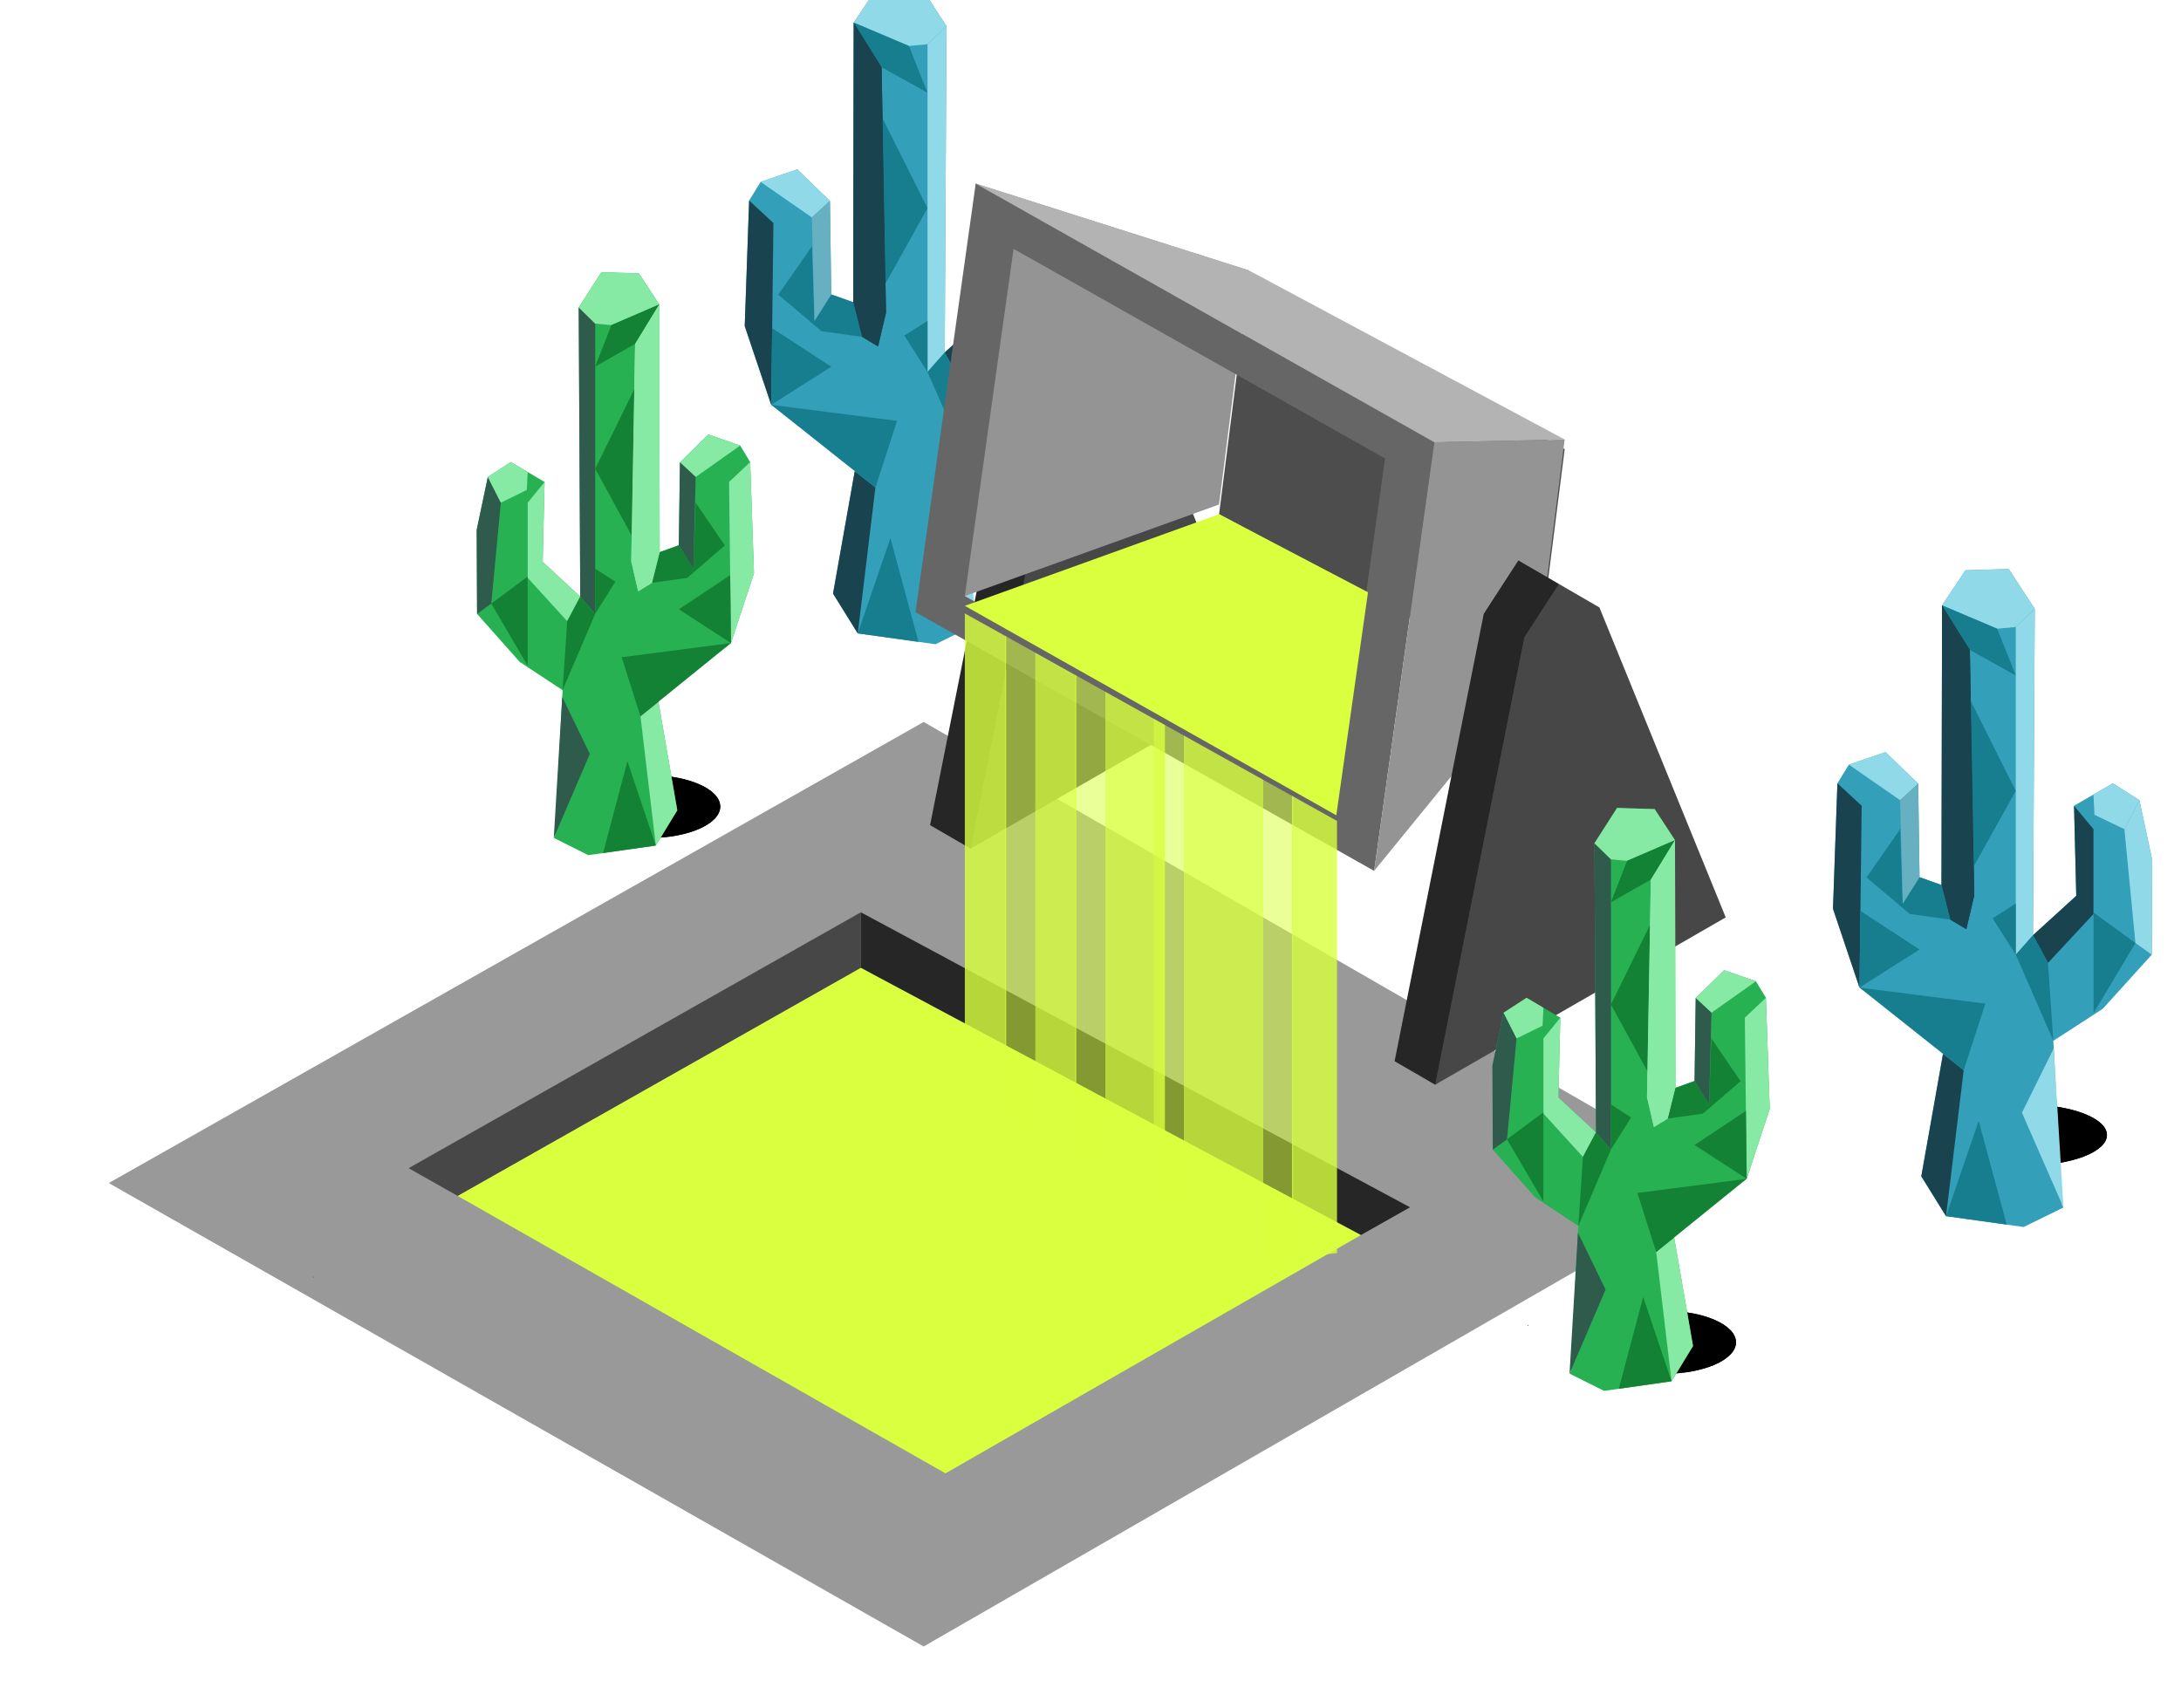 <?xml version="1.0" encoding="UTF-8" standalone="no"?>
<!-- Created with Inkscape (http://www.inkscape.org/) -->

<svg
   width="147.819mm"
   height="115.793mm"
   viewBox="0 0 147.819 115.793"
   version="1.1"
   id="svg1"
   inkscape:version="1.3 (0e150ed6c4, 2023-07-21)"
   sodipodi:docname="Dwarves mina.svg"
   xml:space="preserve"
   xmlns:inkscape="http://www.inkscape.org/namespaces/inkscape"
   xmlns:sodipodi="http://sodipodi.sourceforge.net/DTD/sodipodi-0.dtd"
   xmlns="http://www.w3.org/2000/svg"
   xmlns:svg="http://www.w3.org/2000/svg"><sodipodi:namedview
     id="namedview1"
     pagecolor="#ffffff"
     bordercolor="#000000"
     borderopacity="0.25"
     inkscape:showpageshadow="2"
     inkscape:pageopacity="0.0"
     inkscape:pagecheckerboard="0"
     inkscape:deskcolor="#d1d1d1"
     inkscape:document-units="mm"
     showgrid="false"
     inkscape:zoom="0.125"
     inkscape:cx="24807.131"
     inkscape:cy="17381.703"
     inkscape:window-width="1920"
     inkscape:window-height="991"
     inkscape:window-x="-9"
     inkscape:window-y="-9"
     inkscape:window-maximized="1"
     inkscape:current-layer="layer1"
     showguides="false"
     inkscape:rotation="1"><inkscape:grid
       id="grid1"
       units="mm"
       originx="-27211.289"
       originy="-16151.279"
       spacingx="1"
       spacingy="1"
       empcolor="#0099e5"
       empopacity="0.302"
       color="#0099e5"
       opacity="0.149"
       empspacing="5"
       dotted="false"
       gridanglex="30"
       gridanglez="30"
       visible="false" /><sodipodi:guide
       position="-4613.34,5552.201"
       orientation="1,0"
       id="guide117"
       inkscape:locked="false" /></sodipodi:namedview><defs
     id="defs1"><filter
       style="color-interpolation-filters:sRGB"
       inkscape:label="Blur"
       id="filter101-8-0-69-11-3-5-1"
       x="-0.884"
       y="-1.633"
       width="2.767"
       height="4.266"><feGaussianBlur
         stdDeviation="8 8"
         result="blur"
         id="feGaussianBlur101-0-6-0-2-7-6-5" /></filter><filter
       style="color-interpolation-filters:sRGB"
       inkscape:label="Blur"
       id="filter102-54-0-2-2-1-3-0"
       x="-0.884"
       y="-1.633"
       width="2.767"
       height="4.266"><feGaussianBlur
         stdDeviation="8 8"
         result="blur"
         id="feGaussianBlur102-4-2-41-69-1-7-8" /></filter><filter
       style="color-interpolation-filters:sRGB"
       inkscape:label="Blur"
       id="filter101-8-0-46-8-4-7"
       x="-0.884"
       y="-1.633"
       width="2.767"
       height="4.266"><feGaussianBlur
         stdDeviation="8 8"
         result="blur"
         id="feGaussianBlur101-0-6-1-8-0-1" /></filter><filter
       style="color-interpolation-filters:sRGB"
       inkscape:label="Blur"
       id="filter102-54-0-8-3-9-7"
       x="-0.884"
       y="-1.633"
       width="2.767"
       height="4.266"><feGaussianBlur
         stdDeviation="8 8"
         result="blur"
         id="feGaussianBlur102-4-2-3-0-8-1" /></filter><filter
       style="color-interpolation-filters:sRGB"
       inkscape:label="Blur"
       id="filter101-0-4-51-2-1-3"
       x="-0.884"
       y="-1.633"
       width="2.767"
       height="4.266"><feGaussianBlur
         stdDeviation="8 8"
         result="blur"
         id="feGaussianBlur101-3-7-5-0-2-4" /></filter><filter
       style="color-interpolation-filters:sRGB"
       inkscape:label="Blur"
       id="filter102-5-4-2-5-2-6"
       x="-0.884"
       y="-1.633"
       width="2.767"
       height="4.266"><feGaussianBlur
         stdDeviation="8 8"
         result="blur"
         id="feGaussianBlur102-7-7-7-3-6-8" /></filter><filter
       style="color-interpolation-filters:sRGB"
       inkscape:label="Blur"
       id="filter101-0-4-5-40-6-9-0"
       x="-0.884"
       y="-1.633"
       width="2.767"
       height="4.266"><feGaussianBlur
         stdDeviation="8 8"
         result="blur"
         id="feGaussianBlur101-3-7-4-9-2-3-8" /></filter><filter
       style="color-interpolation-filters:sRGB"
       inkscape:label="Blur"
       id="filter102-5-4-9-0-3-4-5"
       x="-0.884"
       y="-1.633"
       width="2.767"
       height="4.266"><feGaussianBlur
         stdDeviation="8 8"
         result="blur"
         id="feGaussianBlur102-7-7-1-0-8-8-8" /></filter></defs><g
     inkscape:label="Capa 1"
     inkscape:groupmode="layer"
     id="layer1"
     transform="translate(-7199.654,-4273.359)"><g
       id="g143-4"
       transform="translate(9679.328,3828.455)"
       inkscape:export-filename="Sprites SVG\monument_goblin_park.svg"
       inkscape:export-xdpi="96"
       inkscape:export-ydpi="96"><path
         style="fill:#999999;stroke:#020202;stroke-width:7.276;stroke-opacity:0"
         d="m -2472.303,525.093 55.232,31.413 54.411,-31.333 -54.411,-31.333 z"
         id="path108-7-5-2-2-5"
         sodipodi:nodetypes="ccccc" /><g
         id="g142-2-93"
         transform="translate(-31.483,-16.001)"><path
           style="fill:#262626;fill-opacity:1;stroke:none;stroke-width:1;-inkscape-stroke:none"
           d="m -2385.154,516.835 2.747,1.593 16.949,-12.935 -8.562,-21.008 -2.747,-1.593 -2.344,3.618 z"
           id="path141-2"
           sodipodi:nodetypes="ccccccc" /><path
           style="fill:#474747;fill-opacity:1;stroke:none;stroke-width:1;-inkscape-stroke:none"
           d="m -2382.407,518.429 19.696,-11.342 -8.562,-21.008 -2.747,-1.593 -2.344,3.618 z"
           id="path141-1-1"
           sodipodi:nodetypes="cccccc" /></g><g
         id="g165-19-5-4-9-9"
         transform="matrix(2.196,0,0,2.196,-2556.895,-474.719)"><g
           id="g143-5-4-87-0-0-9-0"
           transform="matrix(0.226,0,0,0.16,1214.646,106.705)"><ellipse
             style="fill:#000000;fill-opacity:1;stroke-width:7.891;stroke-linecap:round;filter:url(#filter101-8-0-69-11-3-5-1)"
             id="path101-8-1-1-75-30-7-0-5"
             cx="-5090.694"
             cy="2056.961"
             rx="10.863"
             ry="5.878" /><ellipse
             style="fill:#000000;fill-opacity:1;stroke-width:7.891;stroke-linecap:round;filter:url(#filter102-54-0-2-2-1-3-0)"
             id="path101-3-9-8-9-2-7-3"
             cx="-5090.694"
             cy="2056.961"
             rx="10.863"
             ry="5.878" /></g><g
           id="g184-41-8-3-1-6-52-16-9-8-1-6-7-5"
           transform="matrix(-0.206,0,0,0.202,-162.361,235.572)"><path
             style="fill:#339fb8;fill-opacity:1;stroke-width:0.3;-inkscape-stroke:none"
             d="m -1104.758,1001.993 1.31,-25.07 -7.405,-4.89 -7.342,-8.268 -0.066,-14.486 1.918,-9.128 3.969,-2.58 5.821,3.44 -0.331,13.758 6.482,6.019 -0.265,-49.874 3.903,-6.085 6.482,0.198 3.506,5.358 0.066,42.73 3.307,-1.191 0.198,-14.294 4.895,-4.822 5.49,1.918 1.72,2.844 0.661,19.182 -3.969,12.039 -12.7,9.062 3.439,19.778 -3.704,6.085 -11.642,1.654 -5.953,-2.977"
             id="path83-0-1-98-6-8-1-05-6-7-7-3-5-6"
             sodipodi:nodetypes="ccccccccccccccccccccccccccc" /><path
             id="path84-5-8-9-6-4-2-4-0-6-3-5-0-9"
             style="fill:#8fd9e9;fill-opacity:1;stroke-width:0.3;-inkscape-stroke:none"
             d="m -1100.667,910.914 0.265,49.874 2.58,2.977 v -50.072 z m -15.677,29.236 -1.918,9.128 0.066,14.486 2.447,-1.786 1.654,-17.396 z" /><path
             id="path86-1-7-2-6-2-7-52-9-5-40-8-2-8"
             style="fill:#8fd9e9;fill-opacity:1;stroke-width:0.3;-inkscape-stroke:none"
             d="m -1096.764,904.829 -3.903,6.085 2.844,2.778 2.778,0.265 8.268,-3.572 -3.506,-5.358 z m 18.455,27.98 -4.895,4.822 2.712,2.52 7.673,-5.424 z m -34.065,4.763 -3.969,2.58 2.249,4.432 4.481,-2.199 0.149,-3.092 z"
             sodipodi:nodetypes="cccccccccccccccccc" /><path
             id="path93-1-5-74-9-7-0-46-7-0-00-5-6-8"
             style="fill:#1a4350;fill-opacity:1;stroke-width:0.3;-inkscape-stroke:none"
             d="m -1086.776,910.385 -4.167,6.813 -0.661,37.505 1.191,5.159 2.381,-1.455 1.323,-5.292 z m 15.677,27.186 -3.638,3.44 0.331,27.781 3.969,-12.039 z m -35.454,3.44 -2.91,3.572 v 12.965 l 6.813,7.474 2.249,-4.233 -6.482,-6.019 z m 19.634,37.921 -3.098,2.494 2.646,22.291 3.704,-6.085 z"
             sodipodi:nodetypes="cccccccccccccccccccccccc" /><path
             id="path94-1-7-4-4-6-15-72-6-9-3-8-1-8"
             style="fill:#177e8f;fill-opacity:1;stroke-width:0.3;-inkscape-stroke:none"
             d="m -1086.776,910.385 -8.268,3.572 -2.778,7.144 6.879,-3.903 z m -4.305,14.615 -6.742,13.729 6.296,11.533 z m 10.588,18.987 -0.397,11.972 -2.514,-4.035 -3.307,1.191 -1.323,5.292 6.085,-0.86 6.482,-5.589 -5.027,-7.375 z m -17.33,11.972 v 7.805 l 3.473,-5.556 z m 0,7.805 -2.58,-2.977 -2.249,4.233 -0.797,11.901 z m -11.65,-6.433 -6.276,4.647 6.276,10.721 z m 34.926,-0.252 -8.856,5.891 8.996,5.821 z m 0.139,11.712 -18.852,2.447 3.241,10.186 z m -17.858,20.373 -4.201,15.843 9.094,-1.291 z"
             sodipodi:nodetypes="ccccccccccccccccccccccccccccccccccccccccccc" /><path
             style="fill:#1a4350;fill-opacity:1;stroke-width:0.3;-inkscape-stroke:none"
             d="m -1086.776,910.385 0.066,42.73 -1.323,5.292 -2.381,1.455 -1.191,-5.159 0.661,-37.505 4.167,-6.813"
             id="path101-1-5-9-0-1-2-6-9-7-2-2-7-5" /><path
             style="fill:#67b0c1;fill-opacity:1;stroke-width:0.3;-inkscape-stroke:none"
             d="m -1080.492,940.151 -0.397,15.809 -2.514,-4.035 0.198,-14.294"
             id="path105-0-4-6-8-3-14-01-6-1-4-7-2-0" /><path
             style="fill:#8fd9e9;fill-opacity:1;stroke-width:0.3;-inkscape-stroke:none"
             d="m -1103.509,978.084 4.761,9.824 -6.218,14.486 z"
             id="path182-84-5-6-5-3-9-8-0-0-0-6-2-8" /></g></g><path
         id="path40-50-5-7-09-8-5-5-9-9-1-2"
         style="fill:#d9ff3e;fill-opacity:1;stroke-width:0.591;stroke-opacity:0.971"
         d="m -2421.33,510.499 -27.33,15.465 33.066,18.806 28.164,-16.155 z"
         sodipodi:nodetypes="ccccc" /><path
         id="path40-50-5-7-09-8-7-9-7-1-7-1-9"
         style="fill:#474747;fill-opacity:1;stroke-width:0.309;stroke-opacity:0.971"
         d="m -2421.33,506.741 -30.65,17.344 3.321,1.879 27.33,-15.465 z m -37.124,24.694 v 0.07 l 0.063,-0.036 z"
         sodipodi:nodetypes="ccccccccc" /><path
         id="path40-50-5-7-09-8-7-9-7-5-3-5-5-6"
         style="fill:#262626;fill-opacity:1;stroke-width:0.309;stroke-opacity:0.971"
         d="m -2421.33,506.741 37.221,19.995 -3.321,1.879 -33.9,-18.116 z m 45.235,27.967 v 0.07 l -0.063,-0.036 z"
         sodipodi:nodetypes="ccccccccc" /><g
         id="g165-1-9-6-8"
         transform="matrix(2.196,0,0,2.196,-2483.137,-435.219)"><g
           id="g143-5-4-3-5-9-4"
           transform="matrix(0.226,0,0,0.16,1214.646,106.705)"><ellipse
             style="fill:#000000;fill-opacity:1;stroke-width:7.891;stroke-linecap:round;filter:url(#filter101-8-0-46-8-4-7)"
             id="path101-8-1-1-6-1-8-5"
             cx="-5090.694"
             cy="2056.961"
             rx="10.863"
             ry="5.878" /><ellipse
             style="fill:#000000;fill-opacity:1;stroke-width:7.891;stroke-linecap:round;filter:url(#filter102-54-0-8-3-9-7)"
             id="path101-3-9-4-7-4-5"
             cx="-5090.694"
             cy="2056.961"
             rx="10.863"
             ry="5.878" /></g><g
           id="g184-41-8-3-1-6-52-16-9-5-6-5-6"
           transform="matrix(-0.206,0,0,0.202,-162.361,235.572)"><path
             style="fill:#339fb8;fill-opacity:1;stroke-width:0.3;-inkscape-stroke:none"
             d="m -1104.758,1001.993 1.31,-25.07 -7.405,-4.89 -7.342,-8.268 -0.066,-14.486 1.918,-9.128 3.969,-2.58 5.821,3.44 -0.331,13.758 6.482,6.019 -0.265,-49.874 3.903,-6.085 6.482,0.198 3.506,5.358 0.066,42.73 3.307,-1.191 0.198,-14.294 4.895,-4.822 5.49,1.918 1.72,2.844 0.661,19.182 -3.969,12.039 -12.7,9.062 3.439,19.778 -3.704,6.085 -11.642,1.654 -5.953,-2.977"
             id="path83-0-1-98-6-8-1-05-6-1-1-9-4"
             sodipodi:nodetypes="ccccccccccccccccccccccccccc" /><path
             id="path84-5-8-9-6-4-2-4-0-4-1-1-2"
             style="fill:#8fd9e9;fill-opacity:1;stroke-width:0.3;-inkscape-stroke:none"
             d="m -1100.667,910.914 0.265,49.874 2.58,2.977 v -50.072 z m -15.677,29.236 -1.918,9.128 0.066,14.486 2.447,-1.786 1.654,-17.396 z" /><path
             id="path86-1-7-2-6-2-7-52-9-09-1-4-2"
             style="fill:#8fd9e9;fill-opacity:1;stroke-width:0.3;-inkscape-stroke:none"
             d="m -1096.764,904.829 -3.903,6.085 2.844,2.778 2.778,0.265 8.268,-3.572 -3.506,-5.358 z m 18.455,27.98 -4.895,4.822 2.712,2.52 7.673,-5.424 z m -34.065,4.763 -3.969,2.58 2.249,4.432 4.481,-2.199 0.149,-3.092 z"
             sodipodi:nodetypes="cccccccccccccccccc" /><path
             id="path93-1-5-74-9-7-0-46-7-5-0-1-4"
             style="fill:#1a4350;fill-opacity:1;stroke-width:0.3;-inkscape-stroke:none"
             d="m -1086.776,910.385 -4.167,6.813 -0.661,37.505 1.191,5.159 2.381,-1.455 1.323,-5.292 z m 15.677,27.186 -3.638,3.44 0.331,27.781 3.969,-12.039 z m -35.454,3.44 -2.91,3.572 v 12.965 l 6.813,7.474 2.249,-4.233 -6.482,-6.019 z m 19.634,37.921 -3.098,2.494 2.646,22.291 3.704,-6.085 z"
             sodipodi:nodetypes="cccccccccccccccccccccccc" /><path
             id="path94-1-7-4-4-6-15-72-6-44-8-7-4"
             style="fill:#177e8f;fill-opacity:1;stroke-width:0.3;-inkscape-stroke:none"
             d="m -1086.776,910.385 -8.268,3.572 -2.778,7.144 6.879,-3.903 z m -4.305,14.615 -6.742,13.729 6.296,11.533 z m 10.588,18.987 -0.397,11.972 -2.514,-4.035 -3.307,1.191 -1.323,5.292 6.085,-0.86 6.482,-5.589 -5.027,-7.375 z m -17.33,11.972 v 7.805 l 3.473,-5.556 z m 0,7.805 -2.58,-2.977 -2.249,4.233 -0.797,11.901 z m -11.65,-6.433 -6.276,4.647 6.276,10.721 z m 34.926,-0.252 -8.856,5.891 8.996,5.821 z m 0.139,11.712 -18.852,2.447 3.241,10.186 z m -17.858,20.373 -4.201,15.843 9.094,-1.291 z"
             sodipodi:nodetypes="ccccccccccccccccccccccccccccccccccccccccccc" /><path
             style="fill:#1a4350;fill-opacity:1;stroke-width:0.3;-inkscape-stroke:none"
             d="m -1086.776,910.385 0.066,42.73 -1.323,5.292 -2.381,1.455 -1.191,-5.159 0.661,-37.505 4.167,-6.813"
             id="path101-1-5-9-0-1-2-6-9-2-4-9-2" /><path
             style="fill:#67b0c1;fill-opacity:1;stroke-width:0.3;-inkscape-stroke:none"
             d="m -1080.492,940.151 -0.397,15.809 -2.514,-4.035 0.198,-14.294"
             id="path105-0-4-6-8-3-14-01-6-10-0-3-0" /><path
             style="fill:#8fd9e9;fill-opacity:1;stroke-width:0.3;-inkscape-stroke:none"
             d="m -1103.509,978.084 4.761,9.824 -6.218,14.486 z"
             id="path182-84-5-6-5-3-9-8-0-1-6-1-2" /></g></g><g
         id="g166-1-6-0-0"
         transform="matrix(1.5,0,0,1.5,-2541.532,-186.582)"><g
           id="g143-0-7-4-3-3-9"
           transform="matrix(0.298,0,0,0.242,1587.572,-40.347)"><ellipse
             style="fill:#000000;fill-opacity:1;stroke-width:7.891;stroke-linecap:round;filter:url(#filter101-0-4-51-2-1-3)"
             id="path101-8-5-6-9-8-6-7"
             cx="-5090.694"
             cy="2056.961"
             rx="10.863"
             ry="5.878" /><ellipse
             style="fill:#000000;fill-opacity:1;stroke-width:7.891;stroke-linecap:round;filter:url(#filter102-5-4-2-5-2-6)"
             id="path101-6-0-2-8-5-6"
             cx="-5090.694"
             cy="2056.961"
             rx="10.863"
             ry="5.878" /></g><g
           id="g184-64-6-1-9-9-5-6-5-5-4"
           transform="matrix(0.262,0,0,0.262,355.762,196.226)"><path
             style="fill:#28b152;fill-opacity:1;stroke-width:0.3;-inkscape-stroke:none"
             d="m -1104.758,1001.993 1.31,-25.07 -7.405,-4.89 -7.342,-8.268 -0.066,-14.486 1.918,-9.128 3.969,-2.58 5.821,3.44 -0.331,13.758 6.482,6.019 -0.265,-49.874 3.903,-6.085 6.482,0.198 3.506,5.358 0.066,42.73 3.307,-1.191 0.198,-14.294 4.895,-4.822 5.49,1.918 1.72,2.844 0.661,19.182 -3.969,12.039 -12.7,9.062 3.439,19.778 -3.704,6.085 -11.642,1.654 -5.953,-2.977"
             id="path83-5-8-3-1-73-1-2-7-2-3"
             sodipodi:nodetypes="ccccccccccccccccccccccccccc" /><path
             id="path84-3-7-9-7-95-1-2-5-3-4"
             style="fill:#2e5b4b;fill-opacity:1;stroke-width:0.3;-inkscape-stroke:none"
             d="m -1100.667,910.914 0.265,49.874 2.58,2.977 v -50.072 z m -15.677,29.236 -1.918,9.128 0.066,14.486 2.447,-1.786 1.654,-17.396 z" /><path
             id="path86-97-8-1-36-0-1-7-8-9-2"
             style="fill:#86e9a4;fill-opacity:1;stroke-width:0.3;-inkscape-stroke:none"
             d="m -1096.764,904.829 -3.903,6.085 2.844,2.778 2.778,0.265 8.268,-3.572 -3.506,-5.358 z m 18.455,27.98 -4.895,4.822 2.712,2.52 7.673,-5.424 z m -34.065,4.763 -3.969,2.58 2.249,4.432 4.481,-2.199 0.149,-3.092 z"
             sodipodi:nodetypes="cccccccccccccccccc" /><path
             id="path93-5-3-7-0-4-7-5-9-8-3"
             style="fill:#86e9a4;fill-opacity:1;stroke-width:0.3;-inkscape-stroke:none"
             d="m -1086.776,910.385 -4.167,6.813 -0.661,37.505 1.191,5.159 2.381,-1.455 1.323,-5.292 z m 15.677,27.186 -3.638,3.44 0.331,27.781 3.969,-12.039 z m -35.454,3.44 -2.91,3.572 v 12.965 l 6.813,7.474 2.249,-4.233 -6.482,-6.019 z m 19.634,37.921 -3.098,2.494 2.646,22.291 3.704,-6.085 z"
             sodipodi:nodetypes="cccccccccccccccccccccccc" /><path
             id="path94-8-3-0-62-32-3-31-5-1-4"
             style="fill:#148234;fill-opacity:1;stroke-width:0.3;-inkscape-stroke:none"
             d="m -1086.776,910.385 -8.268,3.572 -2.778,7.144 6.879,-3.903 z m -4.305,14.615 -6.742,13.729 6.296,11.533 z m 10.588,18.987 -0.397,11.972 -2.514,-4.035 -3.307,1.191 -1.323,5.292 6.085,-0.86 6.482,-5.589 -5.027,-7.375 z m -17.33,11.972 v 7.805 l 3.473,-5.556 z m 0,7.805 -2.58,-2.977 -2.249,4.233 -0.797,11.901 z m -11.65,-6.433 -6.276,4.647 6.276,10.721 z m 34.926,-0.252 -8.856,5.891 8.996,5.821 z m 0.139,11.712 -18.852,2.447 3.241,10.186 z m -17.858,20.373 -4.201,15.843 9.094,-1.291 z"
             sodipodi:nodetypes="ccccccccccccccccccccccccccccccccccccccccccc" /><path
             style="fill:#86e9a4;fill-opacity:1;stroke-width:0.3;-inkscape-stroke:none"
             d="m -1086.776,910.385 0.066,42.73 -1.323,5.292 -2.381,1.455 -1.191,-5.159 0.661,-37.505 4.167,-6.813"
             id="path101-94-3-6-42-0-2-2-6-1-8" /><path
             style="fill:#2e5b4b;fill-opacity:1;stroke-width:0.3;-inkscape-stroke:none"
             d="m -1080.492,940.151 -0.397,15.809 -2.514,-4.035 0.198,-14.294"
             id="path105-08-1-5-6-14-2-67-2-6-2" /><path
             style="fill:#2e5b4b;fill-opacity:1;stroke-width:0.3;-inkscape-stroke:none"
             d="m -1103.509,978.084 4.761,9.824 -6.218,14.486 z"
             id="path182-2-1-3-40-7-6-20-7-5-9" /></g></g><path
         style="fill:#4d4d4d;fill-opacity:1;stroke-width:12;stroke-linecap:round;stroke-opacity:0.624"
         d="m -2397.051,479.76 2.012,-15.874 21.412,11.456 -2.012,15.874 z"
         id="path129-5-5" /><g
         id="g128-4-6"
         transform="matrix(1,-0.052,0,1,-595.114,556.858)"><path
           style="fill:#949494;fill-opacity:1;stroke-width:12;stroke-linecap:round;stroke-opacity:0.624"
           d="m -1801.937,-171.457 2.012,-15.769 -18.505,-6.843 -0.739,27.918"
           id="path126-6-1-1"
           sodipodi:nodetypes="cccc"
           inkscape:transform-center-x="-5.1031158"
           inkscape:transform-center-y="-4.7118719" /><path
           id="path127-0-8"
           style="fill:#666666;stroke-width:12;stroke-linecap:round;stroke-opacity:0.624"
           d="m -1818.43,-194.069 -4.079,28.838 31.083,19.154 4.08,-28.838 z m 2.566,4.559 25.177,15.515 -3.305,23.358 -25.177,-15.514 z" /><path
           style="fill:#949494;fill-opacity:1;stroke-width:12;stroke-linecap:round;stroke-opacity:0.624"
           d="m -1780.525,-158.88 2.012,-15.769 -8.833,-0.266 -4.08,28.838"
           id="path126-2-6"
           sodipodi:nodetypes="cccc"
           inkscape:transform-center-x="-5.1031158"
           inkscape:transform-center-y="-4.7118719" /><path
           style="fill:#b3b3b3;fill-opacity:1;stroke-width:12;stroke-linecap:round;stroke-opacity:0.624"
           d="m -1778.513,-174.649 -8.833,-0.266 -31.083,-19.154 18.505,6.843"
           id="path128-2-7"
           sodipodi:nodetypes="cccc" /></g><g
         id="g132-5-9"
         transform="matrix(1,-0.201,0,1.38,-476.425,338.777)"><path
           id="rect44-8-0-5-7-0-3"
           style="fill:#d9ff3e;fill-opacity:0.81;stroke:none;stroke-width:22.665;stroke-linecap:round"
           d="m -1937.857,-175.22 v 23.451 l 2.801,1.54 v -23.451 z m 4.754,2.614 v 23.451 l 2.801,1.54 v -23.451 z m 4.753,2.613 v 23.451 l 4.053,2.228 v -23.45 z m 5.323,2.926 v 23.451 l 5.404,2.971 v -23.45 z m 7.343,4.037 v 22.678 l 3.052,0.229 v -21.229 z" /><path
           id="rect44-4-1-3-2-7-6-5-3"
           style="fill:#d9ff3e;fill-opacity:0.53;stroke:none;stroke-width:19.275;stroke-linecap:round"
           d="m -1935.13,-173.721 v 23.468 l 2.026,1.111 v -23.464 z m 4.753,2.614 v 23.46 l 2.026,1.111 v -23.457 z m 5.323,2.926 v 23.452 l 2.026,1.111 v -23.448 z m 7.43,4.086 v 23.44 l 1.393,0.763 0.634,0.048 v -23.137 z" /></g><path
         style="fill:#d9ff3e;fill-opacity:1;stroke-width:12;stroke-linecap:round;stroke-opacity:0.624"
         d="m -2414.282,485.969 0.517,-0.186 16.715,-6.023 10.094,5.289 -2.148,15.116 -25.177,-14.196"
         id="path130-1-4"
         sodipodi:nodetypes="cccccc" /><g
         id="g142-3"><path
           style="fill:#262626;fill-opacity:1;stroke:none;stroke-width:1;-inkscape-stroke:none"
           d="m -2385.154,516.835 2.747,1.593 16.949,-12.935 -8.562,-21.008 -2.747,-1.593 -2.344,3.618 z"
           id="path141"
           sodipodi:nodetypes="ccccccc" /><path
           style="fill:#474747;fill-opacity:1;stroke:none;stroke-width:1;-inkscape-stroke:none"
           d="m -2382.407,518.429 19.696,-11.342 -8.562,-21.008 -2.747,-1.593 -2.344,3.618 z"
           id="path141-1"
           sodipodi:nodetypes="cccccc" /></g><g
         id="g166-6-2-8-9-7"
         transform="matrix(1.5,0,0,1.5,-2472.69,-150.269)"><g
           id="g143-0-7-3-2-7-4-5"
           transform="matrix(0.298,0,0,0.242,1587.572,-40.347)"><ellipse
             style="fill:#000000;fill-opacity:1;stroke-width:7.891;stroke-linecap:round;filter:url(#filter101-0-4-5-40-6-9-0)"
             id="path101-8-5-6-6-3-6-3-2"
             cx="-5090.694"
             cy="2056.961"
             rx="10.863"
             ry="5.878" /><ellipse
             style="fill:#000000;fill-opacity:1;stroke-width:7.891;stroke-linecap:round;filter:url(#filter102-5-4-9-0-3-4-5)"
             id="path101-6-0-4-1-5-8-1"
             cx="-5090.694"
             cy="2056.961"
             rx="10.863"
             ry="5.878" /></g><g
           id="g184-64-6-1-9-9-5-9-0-0-2-8"
           transform="matrix(0.262,0,0,0.262,355.762,196.226)"><path
             style="fill:#28b152;fill-opacity:1;stroke-width:0.3;-inkscape-stroke:none"
             d="m -1104.758,1001.993 1.31,-25.07 -7.405,-4.89 -7.342,-8.268 -0.066,-14.486 1.918,-9.128 3.969,-2.58 5.821,3.44 -0.331,13.758 6.482,6.019 -0.265,-49.874 3.903,-6.085 6.482,0.198 3.506,5.358 0.066,42.73 3.307,-1.191 0.198,-14.294 4.895,-4.822 5.49,1.918 1.72,2.844 0.661,19.182 -3.969,12.039 -12.7,9.062 3.439,19.778 -3.704,6.085 -11.642,1.654 -5.953,-2.977"
             id="path83-5-8-3-1-73-1-4-6-3-9-9"
             sodipodi:nodetypes="ccccccccccccccccccccccccccc" /><path
             id="path84-3-7-9-7-95-1-8-2-7-8-4"
             style="fill:#2e5b4b;fill-opacity:1;stroke-width:0.3;-inkscape-stroke:none"
             d="m -1100.667,910.914 0.265,49.874 2.58,2.977 v -50.072 z m -15.677,29.236 -1.918,9.128 0.066,14.486 2.447,-1.786 1.654,-17.396 z" /><path
             id="path86-97-8-1-36-0-1-6-1-4-8-2"
             style="fill:#86e9a4;fill-opacity:1;stroke-width:0.3;-inkscape-stroke:none"
             d="m -1096.764,904.829 -3.903,6.085 2.844,2.778 2.778,0.265 8.268,-3.572 -3.506,-5.358 z m 18.455,27.98 -4.895,4.822 2.712,2.52 7.673,-5.424 z m -34.065,4.763 -3.969,2.58 2.249,4.432 4.481,-2.199 0.149,-3.092 z"
             sodipodi:nodetypes="cccccccccccccccccc" /><path
             id="path93-5-3-7-0-4-7-3-3-1-2-4"
             style="fill:#86e9a4;fill-opacity:1;stroke-width:0.3;-inkscape-stroke:none"
             d="m -1086.776,910.385 -4.167,6.813 -0.661,37.505 1.191,5.159 2.381,-1.455 1.323,-5.292 z m 15.677,27.186 -3.638,3.44 0.331,27.781 3.969,-12.039 z m -35.454,3.44 -2.91,3.572 v 12.965 l 6.813,7.474 2.249,-4.233 -6.482,-6.019 z m 19.634,37.921 -3.098,2.494 2.646,22.291 3.704,-6.085 z"
             sodipodi:nodetypes="cccccccccccccccccccccccc" /><path
             id="path94-8-3-0-62-32-3-8-2-8-7-9"
             style="fill:#148234;fill-opacity:1;stroke-width:0.3;-inkscape-stroke:none"
             d="m -1086.776,910.385 -8.268,3.572 -2.778,7.144 6.879,-3.903 z m -4.305,14.615 -6.742,13.729 6.296,11.533 z m 10.588,18.987 -0.397,11.972 -2.514,-4.035 -3.307,1.191 -1.323,5.292 6.085,-0.86 6.482,-5.589 -5.027,-7.375 z m -17.33,11.972 v 7.805 l 3.473,-5.556 z m 0,7.805 -2.58,-2.977 -2.249,4.233 -0.797,11.901 z m -11.65,-6.433 -6.276,4.647 6.276,10.721 z m 34.926,-0.252 -8.856,5.891 8.996,5.821 z m 0.139,11.712 -18.852,2.447 3.241,10.186 z m -17.858,20.373 -4.201,15.843 9.094,-1.291 z"
             sodipodi:nodetypes="ccccccccccccccccccccccccccccccccccccccccccc" /><path
             style="fill:#86e9a4;fill-opacity:1;stroke-width:0.3;-inkscape-stroke:none"
             d="m -1086.776,910.385 0.066,42.73 -1.323,5.292 -2.381,1.455 -1.191,-5.159 0.661,-37.505 4.167,-6.813"
             id="path101-94-3-6-42-0-2-5-2-4-3-5" /><path
             style="fill:#2e5b4b;fill-opacity:1;stroke-width:0.3;-inkscape-stroke:none"
             d="m -1080.492,940.151 -0.397,15.809 -2.514,-4.035 0.198,-14.294"
             id="path105-08-1-5-6-14-2-8-6-8-5-2" /><path
             style="fill:#2e5b4b;fill-opacity:1;stroke-width:0.3;-inkscape-stroke:none"
             d="m -1103.509,978.084 4.761,9.824 -6.218,14.486 z"
             id="path182-2-1-3-40-7-6-0-0-8-1-7" /></g></g></g></g></svg>
